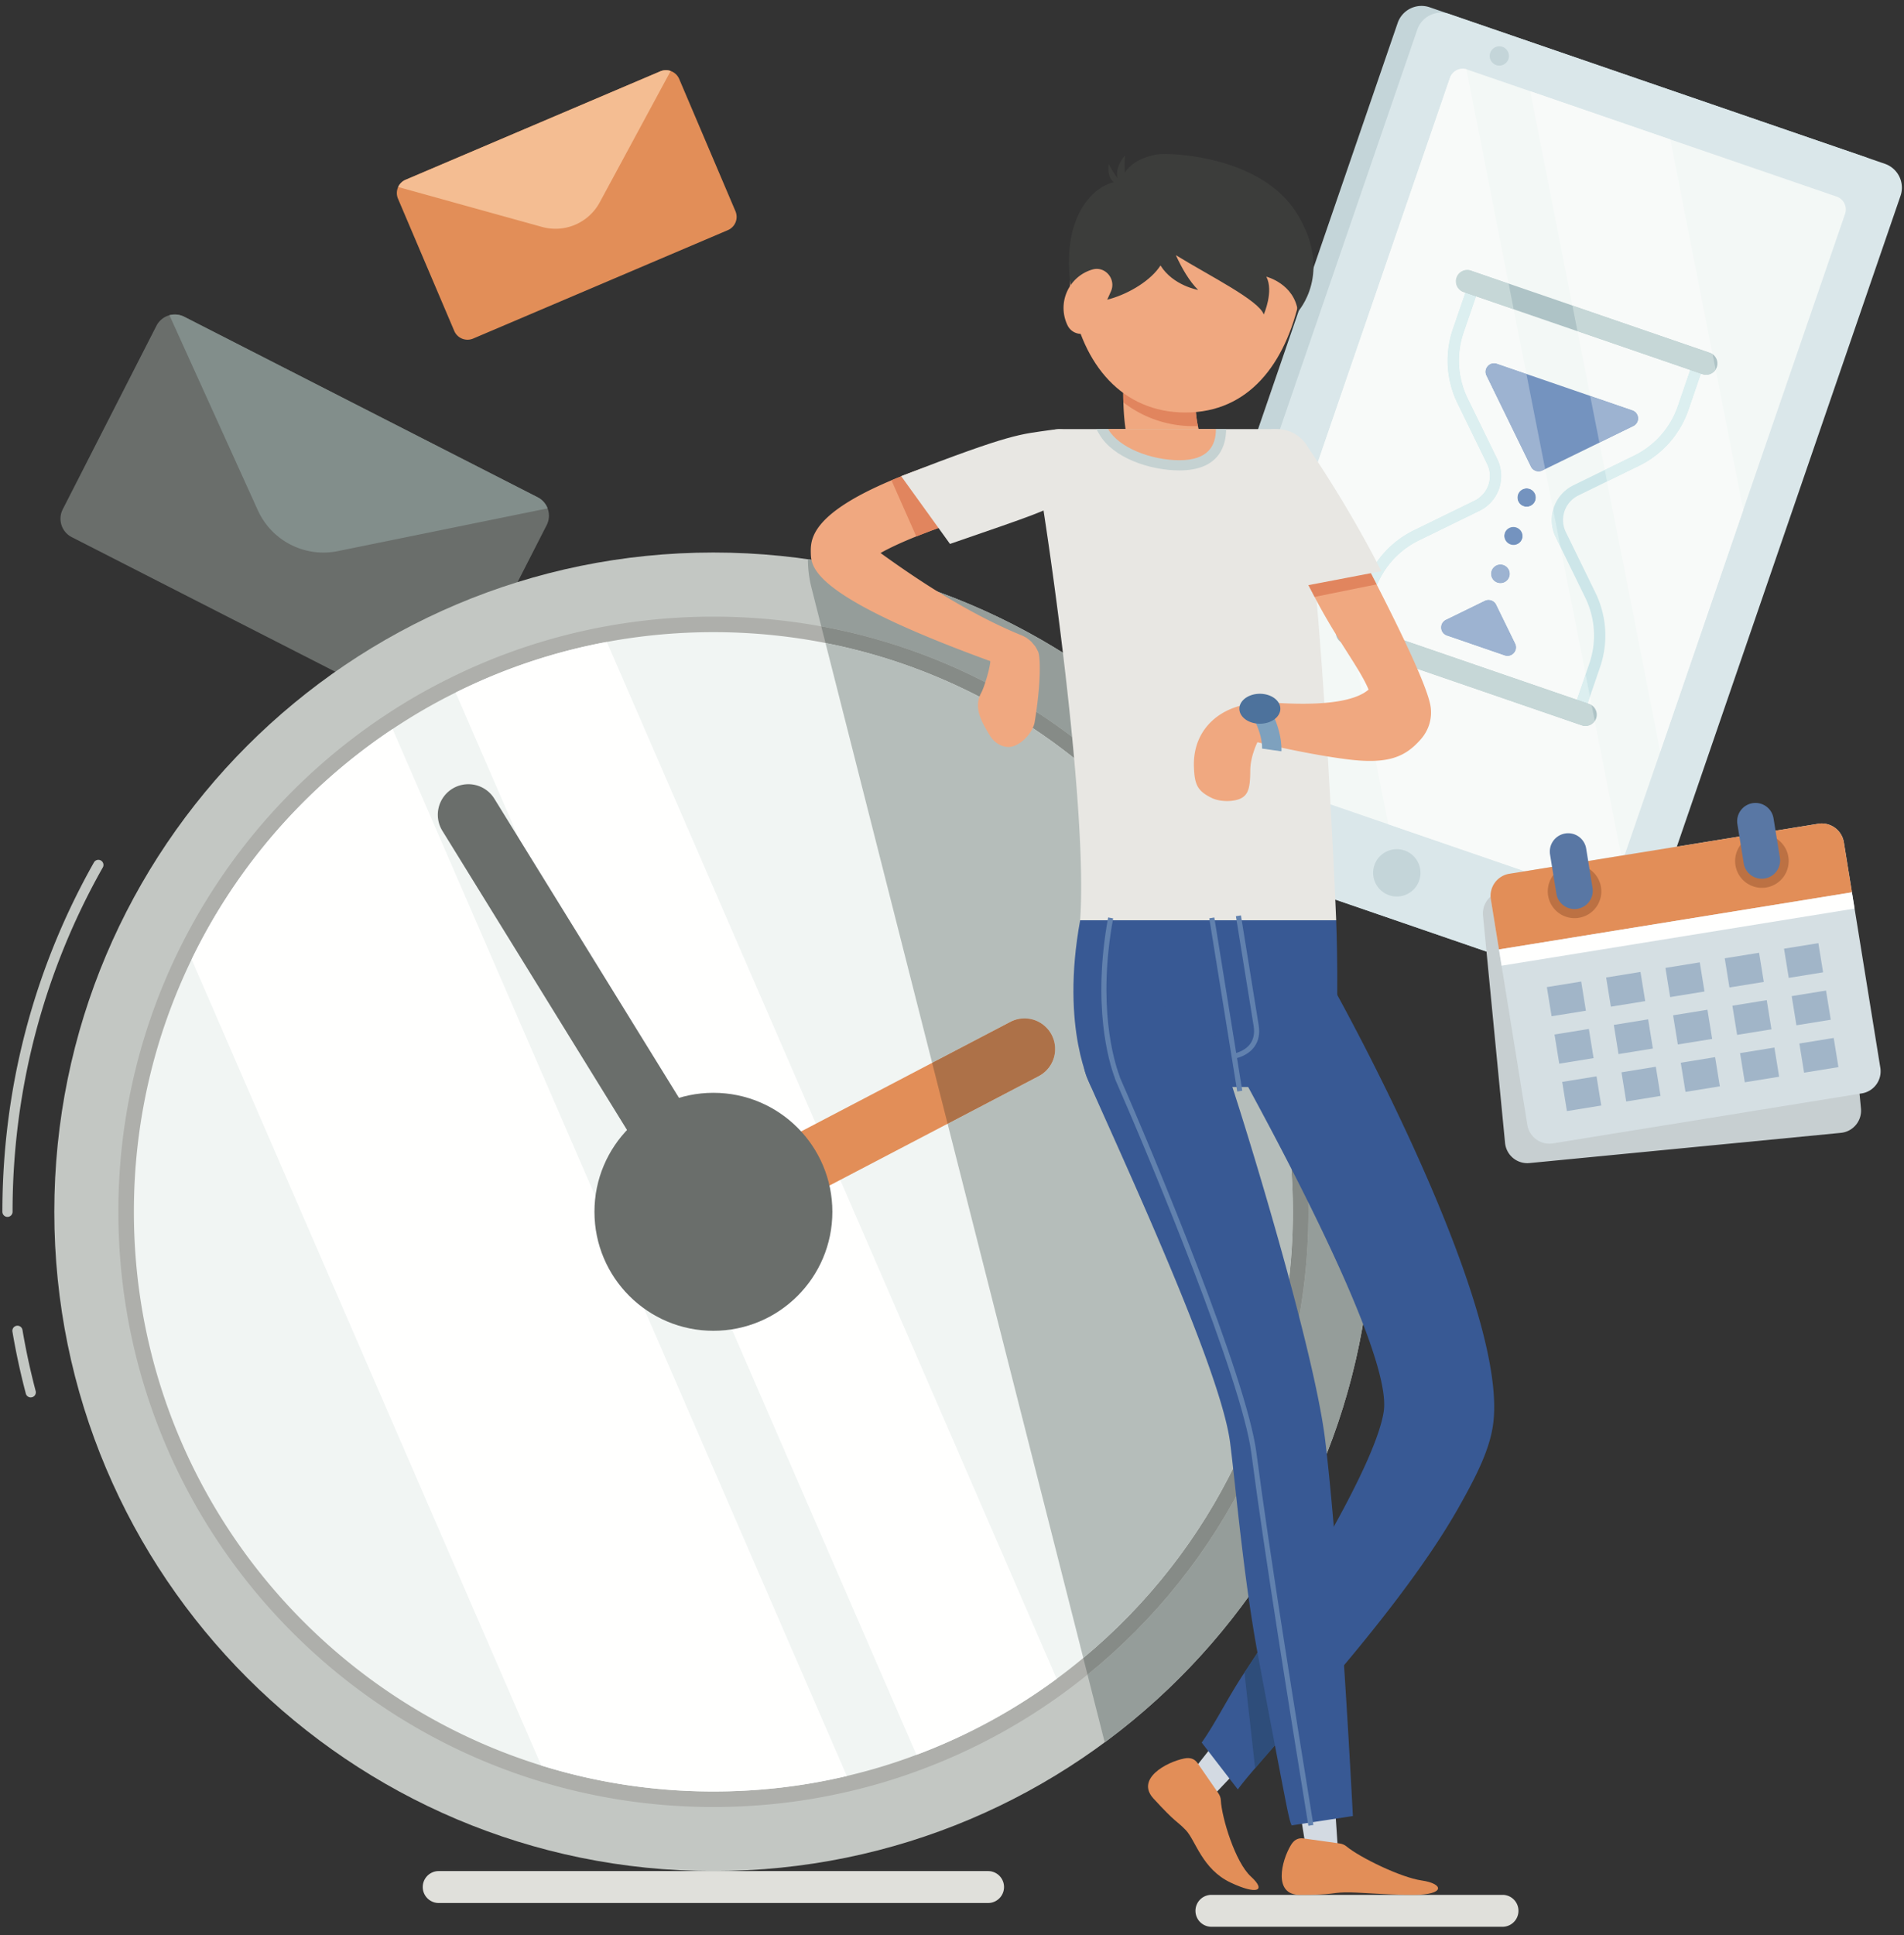 <svg width="187" height="190" xmlns="http://www.w3.org/2000/svg" xmlns:xlink="http://www.w3.org/1999/xlink"><rect width="100%" height="100%" fill="#333333" stroke="none"/><defs><path d="M.5 4.08A66.253 66.253 0 0 0 4.387.968h.002A65.154 65.154 0 0 1 .5 4.08z" id="a"/></defs><g fill="none" fill-rule="evenodd"><path d="M184.731 18.569l-26.307 76.524a2.47 2.47 0 0 1-3.138 1.533l-42.791-14.711a2.47 2.47 0 0 1-1.532-3.138l26.308-76.524a2.475 2.475 0 0 1 3.139-1.54l42.792 14.711a2.476 2.476 0 0 1 1.529 3.145" fill="#C4D5D9"/><path d="M186.657 19.231L160.35 95.756a2.47 2.47 0 0 1-3.138 1.532l-42.791-14.711a2.469 2.469 0 0 1-1.532-3.138l26.306-76.524a2.477 2.477 0 0 1 3.141-1.54l42.792 14.711a2.476 2.476 0 0 1 1.529 3.145" fill="#DAE7EA"/><path d="M181.212 20.999l-9.999 29.066-.002.01-8.149 23.728-.001.01-3.714 10.776-.872 2.542a1.331 1.331 0 0 1-1.696.828l-20.44-7.031-15.834-5.442a1.338 1.338 0 0 1-.837-1.698l22.736-66.132a1.333 1.333 0 0 1 1.619-.855l.086.029 6.179 2.127 13.757 4.733 16.329 5.611a1.331 1.331 0 0 1 .838 1.698" fill="#F3F8F6"/><path d="M136.507 87.924a2.324 2.324 0 1 1 1.51-4.393 2.324 2.324 0 0 1-1.51 4.393M146.998 6.404a.945.945 0 1 1 .615-1.784.945.945 0 0 1-.615 1.784" fill="#C4D5D9"/><path d="M155.563 70.12l-1.052-.362 1.575-4.584a8.47 8.47 0 0 0-.4-6.51l-2.901-5.938a3.802 3.802 0 0 1 1.746-5.079l5.939-2.9a8.466 8.466 0 0 0 4.319-4.887l1.575-4.584 1.053.363-1.575 4.583a9.575 9.575 0 0 1-4.884 5.526l-5.938 2.9a2.688 2.688 0 0 0-1.235 3.589l2.901 5.939a9.57 9.57 0 0 1 .453 7.36l-1.576 4.584M133.478 62.528l-1.052-.362 1.576-4.585a9.573 9.573 0 0 1 4.884-5.525l5.938-2.9a2.689 2.689 0 0 0 1.235-3.589l-2.901-5.938a9.569 9.569 0 0 1-.454-7.361l1.576-4.584 1.053.362-1.576 4.584a8.474 8.474 0 0 0 .401 6.51l2.901 5.938a3.802 3.802 0 0 1-1.747 5.079l-5.938 2.9a8.466 8.466 0 0 0-4.319 4.887l-1.577 4.584" fill="#CDE6E9"/><path d="M167.566 36.803c-.12 0-.242-.02-.362-.06l-23.434-8.057a1.114 1.114 0 1 1 .724-2.106l23.435 8.056a1.115 1.115 0 0 1-.363 2.167M155.712 71.285c-.12 0-.242-.02-.362-.061l-23.435-8.056a1.115 1.115 0 0 1 .725-2.107l23.434 8.056c.581.201.891.834.692 1.416-.16.461-.591.752-1.054.752" fill="#AEC3C6"/><path d="M145.992 36.872l4.367 8.945a.834.834 0 0 0 1.115.383l8.944-4.368a.833.833 0 0 0-.095-1.536l-13.312-4.576a.832.832 0 0 0-1.019 1.152M142.014 60.861l3.814-1.862a.831.831 0 0 1 1.113.383l1.864 3.814a.833.833 0 0 1-1.02 1.152l-5.677-1.951c-.701-.241-.76-1.21-.094-1.536M148.219 56.638a.905.905 0 1 1-1.712-.588.905.905 0 0 1 1.712.588M149.507 52.893a.906.906 0 1 1-1.71-.588.906.906 0 0 1 1.71.588M150.794 49.149a.905.905 0 1 1-1.712-.59.905.905 0 0 1 1.712.59" fill="#7493BF"/><path d="M157.215 88.033c-.145 0-.292-.024-.436-.074l-20.44-7.031-3.432-17.419 22.443 7.715a1.118 1.118 0 0 0 1.281-.423l2.716 13.788-.872 2.542a1.33 1.33 0 0 1-1.26.902m-.892-18.794a1.152 1.152 0 0 0-.249-.122l-.149-.051.232-.672.166.845m-1.45-.535l-21.032-7.23 1.214-3.53a8.466 8.466 0 0 1 4.319-4.887l5.938-2.9a3.802 3.802 0 0 0 1.747-5.079l-2.901-5.938a8.474 8.474 0 0 1-.401-6.51l1.214-3.531 3.695 1.271 1.251 6.349-2.906-.999a.837.837 0 0 0-.277-.048c-.58 0-1.024.623-.742 1.2l4.367 8.945a.835.835 0 0 0 1.115.383l.283-.139.784 3.979a3.786 3.786 0 0 0 .244 2.686l.478.978 2.465 12.512-.855 2.488m-8.68-9.79a.823.823 0 0 0-.365.085l-3.814 1.862c-.666.326-.607 1.295.094 1.536l5.677 1.951a.833.833 0 0 0 .277.048c.58 0 1.024-.623.743-1.2l-1.864-3.814a.83.83 0 0 0-.748-.468m1.171-3.475a.904.904 0 1 0-.001 1.809.904.904 0 0 0 .001-1.809m1.287-3.745a.905.905 0 1 0 0 1.81.905.905 0 0 0 0-1.81m1.287-3.744a.905.905 0 1 0 .294.049.885.885 0 0 0-.294-.049m-17.15 13.162l-.148-.051a1.219 1.219 0 0 0-.225-.052l-3.044-15.451 13.033-37.902a1.333 1.333 0 0 1 1.619-.855l4.146 21.042-3.675-1.263a1.112 1.112 0 0 0-.724 2.106l.148.051-1.214 3.531a9.569 9.569 0 0 0 .454 7.361l2.901 5.938a2.689 2.689 0 0 1-1.235 3.589l-5.938 2.9a9.573 9.573 0 0 0-4.884 5.525l-1.214 3.531" fill="#F8FAF9"/><path d="M155.925 69.066l-1.052-.362.855-2.488.429 2.178-.232.672m-2.662-15.362l-.478-.978a3.786 3.786 0 0 1-.244-2.686l.722 3.664M133.841 61.474l-1.053-.362 1.214-3.531a9.573 9.573 0 0 1 4.884-5.525l5.938-2.9a2.689 2.689 0 0 0 1.235-3.589l-2.901-5.938a9.569 9.569 0 0 1-.454-7.361l1.214-3.531 1.053.362-1.214 3.531a8.474 8.474 0 0 0 .401 6.51l2.901 5.938a3.802 3.802 0 0 1-1.747 5.079l-5.938 2.9a8.466 8.466 0 0 0-4.319 4.887l-1.214 3.53" fill="#DCEFF0"/><path d="M148.666 30.37l-3.695-1.271-1.053-.362-.148-.051a1.114 1.114 0 1 1 .724-2.106l3.675 1.263.497 2.527M155.712 71.285c-.12 0-.242-.02-.362-.061l-22.443-7.715-.492-2.5c.075.01.15.027.225.052l.148.051 22.085 7.592 1.052.362.149.051c.09.031.173.073.249.122l.308 1.562a1.118 1.118 0 0 1-.919.484" fill="#C6D7D7"/><path d="M151.109 46.285a.835.835 0 0 1-.75-.468l-4.367-8.945c-.282-.577.162-1.2.742-1.2.089 0 .183.015.277.048l2.906.999 1.84 9.342-.283.139a.837.837 0 0 1-.365.085M148.062 64.396a.833.833 0 0 1-.277-.048l-5.677-1.951c-.701-.241-.76-1.21-.094-1.536l3.814-1.862a.83.83 0 0 1 1.113.383l1.864 3.814c.281.577-.163 1.2-.743 1.2M147.364 57.249a.906.906 0 1 1 .294-1.761.904.904 0 0 1-.294 1.761M148.651 53.504a.906.906 0 1 1 0 0M149.938 49.76a.905.905 0 1 1 0 0" fill="#9DB3D1"/><path d="M163.062 73.803l-5.226-26.531 3.122-1.524a9.575 9.575 0 0 0 4.884-5.526l1.213-3.531.149.052a1.117 1.117 0 0 0 1.296-.445l2.713 13.767-.002.01-8.149 23.728m-5.449-27.661l-.528-2.682 3.333-1.628a.833.833 0 0 0-.095-1.536l-4.142-1.424-1.25-6.349 11.071 3.806-1.213 3.531a8.466 8.466 0 0 1-4.319 4.887l-2.857 1.395m10.586-11.369a1.089 1.089 0 0 0-.27-.137l-13.496-4.639-4.145-21.04 13.757 4.733 4.154 21.083" fill="#F8FAF9"/><path d="M157.836 47.272l-.223-1.13 2.857-1.395a8.466 8.466 0 0 0 4.319-4.887l1.213-3.531 1.053.362-1.213 3.531a9.575 9.575 0 0 1-4.884 5.526l-3.122 1.524" fill="#DCEFF0"/><path d="M167.566 36.803c-.12 0-.242-.02-.362-.06l-.149-.052-12.124-4.168-.498-2.526 13.496 4.639c.098.034.189.08.27.137l.301 1.525c-.206.316-.56.505-.934.505" fill="#C6D7D7"/><path d="M157.085 43.46l-.904-4.588 4.142 1.424a.833.833 0 0 1 .095 1.536l-3.333 1.628" fill="#9DB3D1"/><path d="M180.609 86.515l2.164 22.317a2.195 2.195 0 0 1-1.975 2.4l-30.58 2.966a2.198 2.198 0 0 1-2.4-1.976l-2.165-22.317a2.197 2.197 0 0 1 1.976-2.399l30.58-2.966a2.195 2.195 0 0 1 2.4 1.975" fill="#C7CFD1"/><path d="M181.093 82.703l3.582 22.134a2.196 2.196 0 0 1-1.82 2.52l-30.328 4.908a2.196 2.196 0 0 1-2.521-1.819l-3.581-22.134a2.195 2.195 0 0 1 1.818-2.52l30.329-4.908a2.197 2.197 0 0 1 2.521 1.819" fill="#D5DFE3"/><path d="M181.093 82.703l.795 4.91-34.669 5.61-.794-4.911a2.195 2.195 0 0 1 1.818-2.52l30.329-4.908a2.197 2.197 0 0 1 2.521 1.819" fill="#E28E58"/><path fill="#FFFFFE" d="M182.146 89.21l-34.668 5.609-.259-1.596 34.669-5.61.258 1.597"/><path d="M157.229 87.039a2.63 2.63 0 1 1-5.191.84 2.63 2.63 0 0 1 5.191-.84M175.629 84.062a2.63 2.63 0 1 1-5.191.84 2.63 2.63 0 0 1 5.191-.84" fill="#BC7143"/><path d="M154.632 89.257c-.867 0-1.63-.628-1.773-1.511l-.622-3.845a1.797 1.797 0 0 1 1.488-2.062 1.79 1.79 0 0 1 2.061 1.487l.622 3.846a1.796 1.796 0 0 1-1.776 2.085M173.031 86.28c-.867 0-1.63-.628-1.772-1.511l-.622-3.845a1.797 1.797 0 0 1 1.487-2.062 1.795 1.795 0 0 1 2.062 1.487l.622 3.846a1.797 1.797 0 0 1-1.777 2.085" fill="#5977A4"/><path fill="#A1B5C8" d="M155.759 99.239l-3.372.546-.464-2.864 3.373-.546.463 2.864M179.054 95.47l-3.373.545-.464-2.864 3.373-.546.464 2.865M173.229 96.412l-3.373.546-.462-2.864 3.373-.546.462 2.864M167.406 97.354l-3.373.546-.463-2.864 3.372-.546.464 2.864M161.583 98.297l-3.373.546-.464-2.865 3.373-.546.464 2.865M156.513 103.893l-3.373.546-.464-2.864 3.373-.546.464 2.864M179.807 100.124l-3.373.546-.464-2.865 3.373-.545.464 2.864M173.982 101.066l-3.372.546-.464-2.864 3.374-.546.462 2.864M168.159 102.009l-3.373.545-.463-2.864 3.373-.546.463 2.865M162.336 102.951l-3.373.546-.463-2.864 3.372-.546.464 2.864M157.266 108.548l-3.373.546-.464-2.865 3.373-.546.464 2.865M180.56 104.778l-3.373.546-.463-2.864 3.372-.546.464 2.864M174.736 105.721l-3.373.545-.464-2.864 3.373-.546.464 2.865M168.912 106.663l-3.373.546-.463-2.864 3.373-.546.463 2.864M163.089 107.605l-3.373.546-.463-2.864 3.372-.546.464 2.864"/><path d="M15.364 31.987L6.162 50.009a2.03 2.03 0 0 0 .885 2.731L41.76 70.465a2.03 2.03 0 0 0 2.73-.885l9.203-18.022a2.04 2.04 0 0 0 .09-1.641 2.042 2.042 0 0 0-.975-1.09L18.095 31.102a2.039 2.039 0 0 0-1.454-.151 2.045 2.045 0 0 0-1.277 1.036" fill="#6A6E6B"/><path d="M16.641 30.951l8.687 19.162a7.079 7.079 0 0 0 7.84 4.002l20.615-4.198a2.042 2.042 0 0 0-.975-1.09L18.095 31.102a2.039 2.039 0 0 0-1.454-.151" fill="#828E8B"/><path d="M39.088 19.508l5.526 12.986a1.416 1.416 0 0 0 1.858.748l25.013-10.645a1.415 1.415 0 0 0 .748-1.857L66.707 7.754a1.424 1.424 0 0 0-.838-.783 1.425 1.425 0 0 0-1.019.034L39.836 17.651a1.424 1.424 0 0 0-.732.711c-.158.35-.178.765-.016 1.146" fill="#E28E58"/><path d="M39.104 18.362l14.14 3.923a4.939 4.939 0 0 0 5.65-2.404l6.975-12.91a1.425 1.425 0 0 0-1.019.034L39.836 17.651a1.424 1.424 0 0 0-.732.711" fill="#F4BD92"/><path d="M.734 119.483a.5.5 0 0 1-.5-.5c0-5.12.556-10.225 1.653-15.177a69.396 69.396 0 0 1 7.339-19.127.498.498 0 0 1 .681-.19c.24.136.325.441.19.682a68.34 68.34 0 0 0-7.233 18.852 69.222 69.222 0 0 0-1.63 14.96.5.5 0 0 1-.5.5M3.02 137.208a.5.5 0 0 1-.483-.372 69.387 69.387 0 0 1-1.316-6.085.5.5 0 0 1 .986-.168 68.835 68.835 0 0 0 1.296 5.997.499.499 0 0 1-.356.611l-.127.017" fill="#C3C7C3"/><path d="M134.8 118.983c0 35.751-28.982 64.733-64.734 64.733-35.751 0-64.732-28.982-64.732-64.733 0-35.751 28.981-64.733 64.732-64.733 35.752 0 64.734 28.982 64.734 64.733" fill="#C3C7C3"/><path d="M128.504 118.979c0 19.325-9.374 36.451-23.821 47.089a58.074 58.074 0 0 1-14.139 7.659 55.817 55.817 0 0 1-7.023 2.136 58.091 58.091 0 0 1-13.451 1.561 58.35 58.35 0 0 1-17.363-2.619c-23.801-7.392-41.081-29.591-41.081-55.826a58.172 58.172 0 0 1 5.821-25.443A58.674 58.674 0 0 1 37.716 70.31a56.432 56.432 0 0 1 6.356-3.675 57.82 57.82 0 0 1 15.247-5.104 58.903 58.903 0 0 1 10.751-.985c32.272 0 58.434 26.162 58.434 58.433" fill="#AEAFAB"/><path d="M126.98 118.98c0 18.82-9.13 35.5-23.2 45.86a56.599 56.599 0 0 1-13.77 7.46c-2.22.839-4.5 1.53-6.84 2.08-4.21 1-8.59 1.52-13.1 1.52-5.89 0-11.57-.89-16.91-2.551-23.18-7.199-40.01-28.819-40.01-54.369 0-8.89 2.04-17.29 5.67-24.78 4.45-9.19 11.3-17 19.74-22.62 1.98-1.32 4.04-2.52 6.19-3.58 4.62-2.3 9.61-4 14.85-4.97 3.39-.63 6.89-.96 10.47-.96 31.43 0 56.91 25.48 56.91 56.91" fill="#F1F5F3"/><path d="M83.17 174.38c-4.21 1-8.59 1.52-13.1 1.52-5.89 0-11.57-.89-16.91-2.551L18.82 94.2c4.45-9.19 11.3-17 19.74-22.62l44.61 102.8M103.78 164.84a56.599 56.599 0 0 1-13.77 7.46L44.75 68c4.62-2.3 9.61-4 14.85-4.97l44.18 101.81" fill="#FFFFFE"/><path d="M70.069 121.984a3 3 0 0 1-1.393-5.659l30.558-15.983a3 3 0 0 1 2.782 5.316l-30.559 15.983a2.98 2.98 0 0 1-1.388.343" fill="#E28E58"/><path d="M81.75 118.983c0 6.452-5.23 11.683-11.684 11.683-6.452 0-11.682-5.231-11.682-11.683 0-6.453 5.23-11.683 11.682-11.683 6.454 0 11.684 5.23 11.684 11.683" fill="#6A6E6B"/><path d="M70.069 121.983a2.996 2.996 0 0 1-2.555-1.424L43.447 81.575a3 3 0 0 1 5.106-3.151l24.066 38.983a3.001 3.001 0 0 1-2.55 4.576" fill="#6A6E6B"/><g transform="translate(108 167)"><mask id="b" fill="#fff"><use xlink:href="#a"/></mask><path fill="#C3C7C3" mask="url(#b)" d="M.5 4.08h3.889V.968H.5z"/></g><path d="M112.387 167.968a65.05 65.05 0 0 0 .002 0h-.002m6.606-6.597l.007-.009-.007.009m15.807-42.388v-.007.004m0-.081v-.025.025m-.001-.087v-.043.043m0-.094c-.047-11.696-3.196-22.663-8.667-32.115h.001c5.471 9.453 8.62 20.418 8.666 32.115" fill="#B6BFBD"/><path d="M126.133 86.603h-.001a64.953 64.953 0 0 0 .001 0M116.079 73.45l-.033-.034.033.034m-.074-.075l-.018-.017.018.017m-.072-.072l-.001-.001.001.001" fill="#A7B4B5"/><path d="M108.5 171.08l-1.691-6.654c13.233-10.712 21.695-27.088 21.695-45.447 0-28.655-20.627-52.493-47.843-57.476l-.962-3.787a11.411 11.411 0 0 1-.349-2.796c14.205 2.034 26.922 8.684 36.582 18.382l.001.001.054.055a.281.281 0 0 1 .018.017l.041.041.033.034.001.001a64.953 64.953 0 0 1 10.052 13.152c5.471 9.452 8.62 20.419 8.667 32.115v.094l.001.062V118.983c0 16.203-5.958 31.022-15.8 42.379l-.007.009-.017.019a65.05 65.05 0 0 1-10.477 9.687" fill="#959D9A"/><path d="M106.809 164.426l-.414-1.631c12.575-10.438 20.585-26.189 20.585-43.815 0-27.665-19.742-50.72-45.905-55.847l-.414-1.63c27.216 4.983 47.843 28.821 47.843 57.476 0 18.359-8.462 34.735-21.695 45.447" fill="#868B87"/><path d="M106.395 162.795l-13.327-52.457 8.948-4.68a3 3 0 0 0-2.782-5.316l-7.684 4.019-10.475-41.228c26.163 5.127 45.905 28.182 45.905 55.847 0 17.626-8.01 33.377-20.585 43.815" fill="#B5BDBA"/><path d="M93.068 110.338l-1.518-5.977 7.684-4.019a2.997 2.997 0 0 1 4.049 1.267 3 3 0 0 1-1.267 4.049l-8.948 4.68" fill="#AD7148"/><path d="M43.087 186.85h53.956a1.566 1.566 0 1 0 0-3.134H43.087a1.567 1.567 0 1 0 0 3.134M118.979 189.184h28.644a1.568 1.568 0 0 0 0-3.134h-28.644a1.566 1.566 0 1 0 0 3.134" fill="#E0E0DB"/><path fill="#D3DAE2" d="M128.43 182.523l-1.334-8.294 3.73-1.128.594 8.789-2.99.633"/><path d="M131.562 181.003c.249.035.485.127.673.283 1.321 1.096 5.332 3.055 7.392 3.352 2.207.319 2.32 1.412-.786 1.412s-5.383-.278-6.767-.243c-1.385.036-1.025.243-4.429.243-2.615 0-1.796-3.333-.862-4.883.285-.472.668-.739 1.237-.658l3.542.494" fill="#E28E58"/><path fill="#D3DAE2" d="M116.419 174.791l5.207-6.593 3.353 1.986-6.072 6.381-2.488-1.774"/><path d="M119.657 176.069c.142.207.235.443.246.689.086 1.713 1.412 6.089 2.95 7.492 1.585 1.447.562 1.8-1.991.595-2.808-1.326-3.436-4.153-4.398-5.149-.962-.996-.871-.591-3.174-3.1-1.768-1.924 1.24-3.576 3.015-3.935.54-.109.996-.008 1.32.465l2.032 2.943" fill="#E28E58"/><path d="M114.118 34.938s-1.018 6.792.951 9.916c1.97 3.125 2.253 3.6 2.253 3.6" fill="#E1855E"/><path d="M119.123 51.49c-.56.33-1.189.49-1.8.49-1.2 0-2.37-.61-3.03-1.72-.04-.05-.39-.64-2.21-3.52-1.28-2.03-1.689-4.8-1.75-7.23-.08-2.38.19-4.43.29-5.1.29-1.93 2.1-3.26 4.021-2.96a3.52 3.52 0 0 1 2.969 4.01c-.15 1.02-.23 2.19-.23 3.31 0 1.14.08 2.23.27 3.06.1.48.23.87.4 1.14 2.01 3.19 2.301 3.68 2.301 3.68 1 1.67.449 3.84-1.231 4.84" fill="#F0A880"/><path d="M106.083 90.36c.74-10.13-2.67-35.3-4.42-45.32a2.49 2.49 0 0 1 2.45-2.91h20.821c1.119 0 2.109.75 2.399 1.84 2.38 9.09 3.9 46.39 3.9 46.39h-25.15" fill="#E8E7E3"/><path d="M140.483 69.25c-.35-1.89-2.67-6.77-5.28-11.87a493.792 493.792 0 0 0-7.29-13.64 2.988 2.988 0 0 0-5.229 2.89c2.199 3.97 4.469 8.2 6.429 11.98 2.241 4.31 4.422 6.978 5.302 9.098-1.625 1.417-5.625 1.508-8.824 1.317-.875-.102-4.265-.342-6.522 1.73-.882.809-1.912 2.27-1.806 4.629.072 1.603.306 2.264 1.735 2.96.578.281 1.359.359 2 .281 1.639-.2 1.781-1.094 1.797-3.016.011-1.347.703-2.73.703-2.734 0 0 4.831 1.182 8.875 1.687 4.044.505 5.67-.282 7.15-1.952.831-.93 1.18-2.15.96-3.36" fill="#F0A880"/><path d="M107.179 106.728s-3.063-5.616-1.093-16.368h25.145s.357 8.184-.219 16.368h-23.833" fill="#385994"/><path d="M135.203 57.38l-2.93.59-3.16.64c-1.96-3.78-4.23-8.01-6.429-11.98a2.988 2.988 0 0 1 5.229-2.89c1.43 2.57 4.521 8.23 7.29 13.64" fill="#E1855E"/><path d="M106.883 44.47a2.984 2.984 0 0 0-3.619-2.18c-7.211 1.77-12.221 3.41-15.711 4.87-8.02 3.38-7.949 5.88-7.92 7.17.039 1.459.323 4.28 17.628 10.586.011.497-.548 2.479-.893 3.116-.786 1.451.031 2.842.893 4.249.294.48.956 1.063 1.8 1.063 1.061 0 2.381-1.345 2.563-2.466.655-4.034.542-6.406.343-6.878l-.004-.009-.005-.013-.063-.116a3.153 3.153 0 0 0-.218-.394l-.174-.212-.196-.232a3.094 3.094 0 0 0-.373-.306l-.065-.052a3.049 3.049 0 0 0-.654-.332c-5.856-2.409-11.329-6.306-13.732-8.034.84-.48 2.04-1.04 3.51-1.63 3.71-1.49 9.14-3.21 14.7-4.58 1.6-.4 2.58-2.01 2.19-3.62" fill="#F0A880"/><path d="M135.673 56.08l-4.01.77-3.149.6h-.011l-2.66.51c-3.43-6.73-4.25-8.27-4.38-10.57-.14-2.6.56-3.89 2.25-4.82a3.5 3.5 0 0 1 4.76 1.36c.041.08 3.72 5.31 7.2 12.15" fill="#E8E7E3"/><path d="M146.623 140c-.37 2.47-1.71 5.12-3.58 8.389-3.14 5.451-7.939 11.481-12.25 16.551-3 3.53-5.75 6.59-7.52 8.67-.77.89-1.35 1.6-1.7 2.09l-3.55-4.601c1.32-1.859 2.55-4.369 4.09-6.71l.12-.179c2.9-4.37 5.97-9.3 8.46-13.781.1-.149.18-.299.26-.449 2.63-4.74 4.58-8.94 4.95-11.4.66-4.39-5.889-18.05-12.37-30.1a349.45 349.45 0 0 0-2.21-4.06 3.43 3.43 0 0 1-.42-1.46c-.19-2.22 1.44-4.77 3.42-5.861 2.43-1.339 5.571-2.029 6.91.401 2.74 4.97 17.01 31.76 15.39 42.5" fill="#385994"/><path d="M130.793 164.94c-3 3.53-5.75 6.59-7.52 8.67-.28-2.46-.58-5.13-.879-7.83-.061-.52-.111-1.04-.161-1.57 2.9-4.37 5.97-9.3 8.46-13.781.11 4.431.12 9.611.1 14.511" fill="#2E4D7A"/><path d="M130.144 141.349c-1.232-10.059-9.679-37.087-10.99-40.068-1.11-2.54-7.211-3.081-9.76-1.961a5.02 5.02 0 0 0-2.581 6.62c3.39 7.73 13.038 28.375 13.998 35.685.56 4.37 1.312 13.155 2.692 20.644.97 5.231 1.94 10.321 2.66 14.021.62 3.21.623 2.622.683 2.942l6.027-.92s-1.278-25.098-2.729-36.963" fill="#385994"/><path d="M104.693 48.09c-5.56 1.37-10.99 3.09-14.7 4.58l-2.44-5.51c3.49-1.46 8.5-3.1 15.711-4.87 1.599-.4 3.229.58 3.619 2.18.39 1.61-.59 3.22-2.19 3.62" fill="#E1855E"/><path d="M103.309 42.205c1.914-.276 3.293.629 3.806 2.493.515 1.862-.774 3.326-2.441 4.305-2.051 1.205-2.74 1.432-11.372 4.403l-4.798-6.656c11.033-4.265 11.601-4.082 14.805-4.545" fill="#E8E7E3"/><path d="M117.653 41.83c-.16.01-.32.01-.48.01-2.569 0-4.95-.87-6.84-2.33-.08-2.38.19-4.43.29-5.1.29-1.93 2.1-3.26 4.021-2.96a3.52 3.52 0 0 1 2.969 4.01c-.15 1.02-.23 2.19-.23 3.31 0 1.14.08 2.23.27 3.06" fill="#E1855E"/><path d="M127.658 29.274c-1.41 6.476-5.027 11.229-11.229 11.229-6.201 0-10.118-4.691-11.229-11.229-1.039-6.114 5.057-12.108 11.259-12.108 6.201 0 12.519 6.049 11.199 12.108" fill="#F0A880"/><path d="M128.501 179.267l-.028-.178c-1.702-10.518-4.271-26.412-5.573-36.408-.949-7.278-9.956-28.919-13.346-36.643l-.059-.173-.028-.09c-.55-1.489-2.221-7.017-.632-15.695l.492.09c-1.566 8.552.069 13.973.609 15.43l.041.129.034.108c3.399 7.742 12.428 29.443 13.385 36.78 1.301 9.987 3.87 25.877 5.57 36.393l.029.177-.494.08" fill="#6181AE"/><path d="M120.423 42.13c0 1.51-.6 4.06-4.58 4.06-2.9 0-6.54-1.23-7.88-3.56l-.29-.5h12.75" fill="#C5D2D2"/><path d="M108.831 42.128c1.063 1.851 4.25 3.059 7.011 3.059 2.762 0 3.578-1.369 3.578-3.059h-10.589" fill="#F0A880"/><path d="M123.952 73.5c-.001-.031.151-1.729-1.601-4.21l1.634-.971c2.076 3.077 1.868 5.307 1.868 5.452l-1.901-.271" fill="#7EA1BE"/><path d="M122.657 68.348c.94-.436 2.184-.232 2.78.454.596.686.318 1.595-.621 2.031-.939.436-2.183.233-2.779-.454-.597-.686-.318-1.596.62-2.031" fill="#4D729C"/><path d="M127.373 20.958c-3.375-5.458-11.74-5.917-13.371-5.833-.861.044-2.709.536-3.531 1.828-.056-.903.007-1.682.007-1.682-.738.905-.857 1.652-.72 2.233-.502-.663-.861-1.405-.861-1.405-.147.955.127 1.484.489 1.794-2.282.533-5.2 3.763-4.2 10.388.436 2.889 6.944.679 8.791-2.215 1.238 1.983 3.694 2.401 3.694 2.401-.864-.856-1.598-2.133-2.186-3.413 3.468 2.124 8.108 4.408 8.637 5.821 0 0 1-2.267.25-3.709 0 0 2.752.685 3.1 3.435 0 0 3.515-3.798-.099-9.643" fill="#3C3D3B"/><path fill="#6181AE" d="M121.516 107.173l-2.748-17.008.494-.08 2.748 17.008-.494.08"/><path d="M121.245 103.942l-.077-.494c.011-.002 1.055-.175 1.625-.963.334-.46.445-1.049.332-1.749l-1.741-10.776.494-.08 1.741 10.776c.135.839-.008 1.554-.424 2.127-.696.956-1.899 1.151-1.95 1.159" fill="#6181AE"/><path d="M104.801 28.627a3.914 3.914 0 0 0 .042 3.307c.565 1.178 2.277 1.113 2.812-.08l1.454-3.239c.536-1.192-.554-2.515-1.81-2.154a3.917 3.917 0 0 0-2.498 2.166" fill="#F0A880"/></g></svg>
